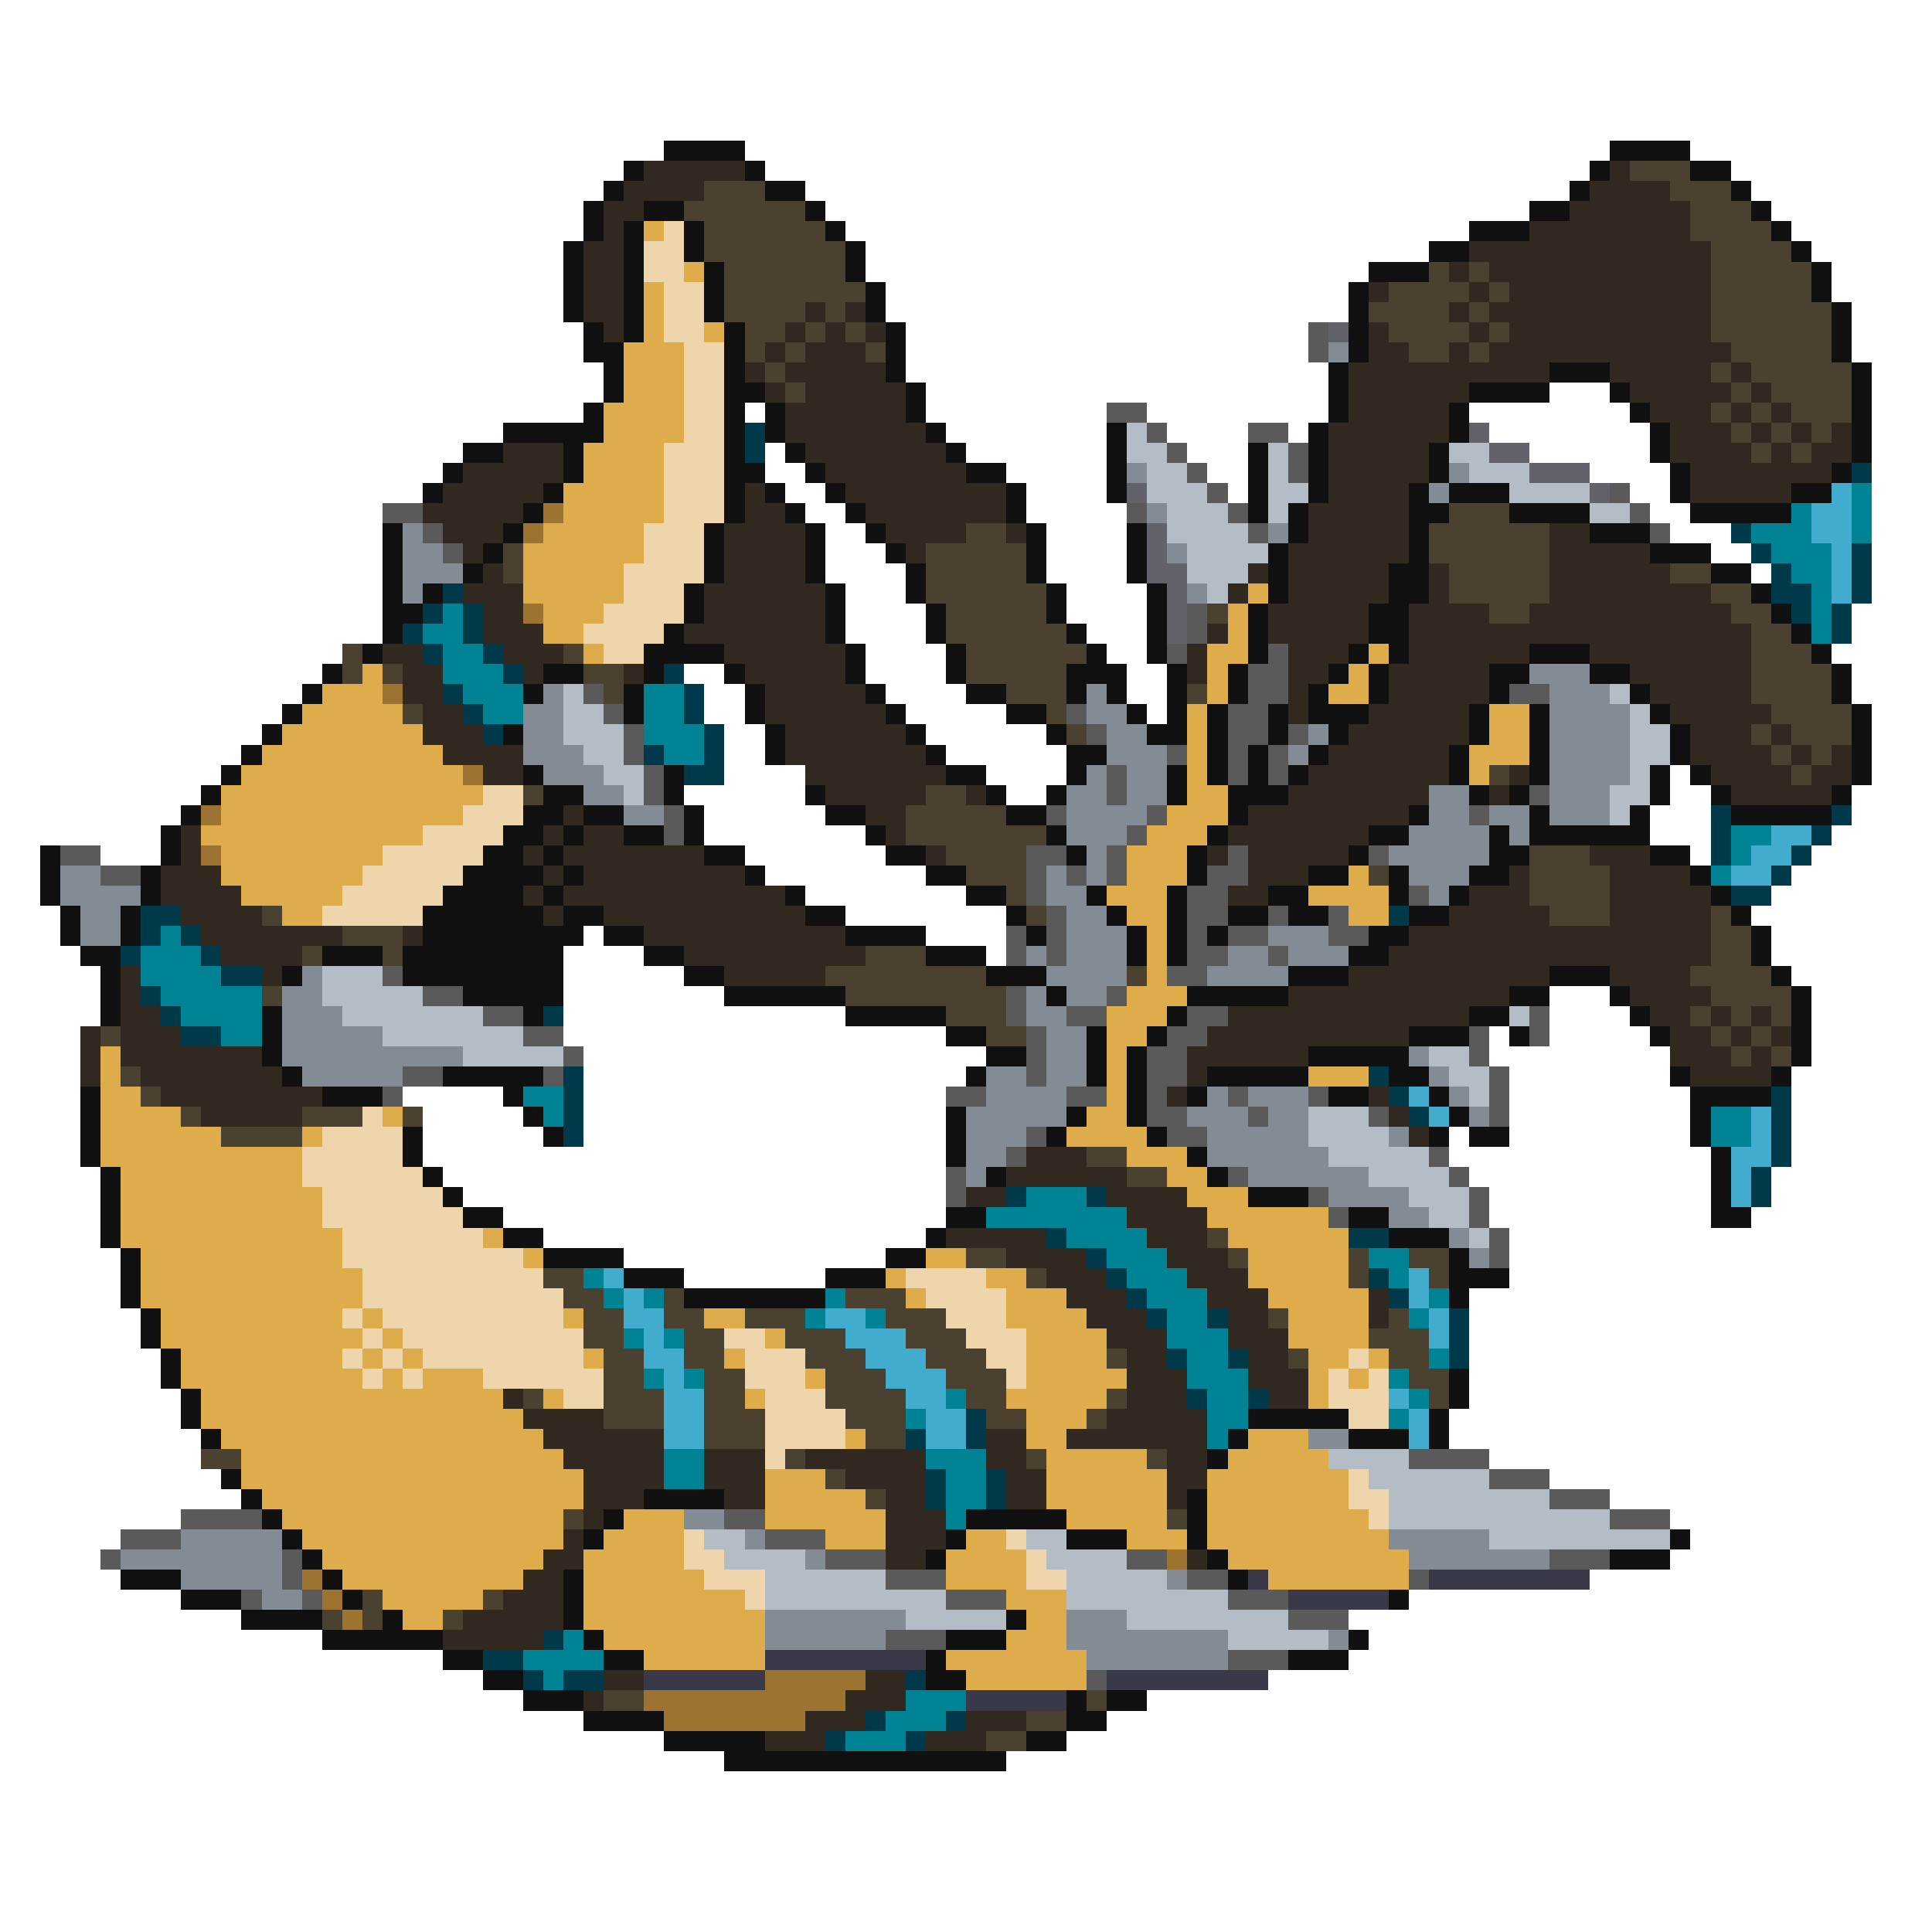 <svg xmlns="http://www.w3.org/2000/svg" viewBox="0 -0.5 96 96" shape-rendering="crispEdges">
<path stroke="#101010" d="M33 7h4M80 7h4M31 8h1M37 8h1M79 8h1M84 8h2M30 9h1M38 9h2M78 9h1M86 9h1M29 10h1M32 10h2M40 10h1M76 10h2M87 10h1M29 11h1M31 11h1M34 11h1M41 11h1M73 11h3M88 11h1M28 12h1M31 12h1M34 12h1M42 12h1M71 12h2M89 12h1M28 13h1M31 13h1M35 13h1M42 13h1M68 13h3M90 13h1M28 14h1M31 14h1M35 14h1M43 14h1M67 14h1M90 14h1M28 15h1M31 15h1M35 15h1M43 15h1M67 15h1M91 15h1M29 16h1M31 16h1M36 16h1M44 16h1M67 16h1M91 16h1M29 17h2M36 17h1M44 17h1M67 17h1M91 17h1M30 18h1M36 18h1M44 18h1M66 18h1M77 18h3M92 18h1M30 19h1M36 19h2M45 19h1M66 19h1M73 19h4M80 19h1M92 19h1M29 20h1M36 20h1M38 20h1M45 20h1M66 20h1M72 20h1M81 20h1M92 20h1M25 21h5M36 21h1M38 21h1M46 21h1M55 21h1M65 21h1M72 21h1M82 21h1M92 21h1M23 22h2M28 22h1M36 22h1M39 22h1M47 22h1M55 22h1M62 22h1M65 22h1M71 22h1M82 22h1M92 22h1M22 23h1M28 23h1M36 23h2M40 23h1M48 23h2M55 23h1M62 23h1M65 23h1M71 23h1M83 23h1M91 23h1M21 24h1M27 24h1M36 24h1M38 24h1M41 24h1M50 24h1M55 24h1M62 24h1M65 24h1M70 24h1M72 24h3M83 24h1M89 24h2M26 25h1M36 25h1M39 25h1M42 25h1M50 25h1M62 25h1M64 25h1M70 25h2M75 25h4M84 25h5M19 26h1M25 26h1M35 26h1M40 26h1M43 26h1M51 26h1M56 26h1M64 26h1M70 26h1M79 26h3M19 27h1M24 27h1M35 27h1M40 27h1M44 27h1M51 27h1M56 27h1M63 27h1M70 27h1M82 27h3M19 28h1M23 28h1M35 28h1M40 28h1M45 28h1M51 28h1M56 28h1M63 28h1M69 28h2M85 28h2M19 29h1M21 29h1M34 29h1M41 29h1M45 29h1M52 29h1M57 29h1M63 29h1M69 29h2M87 29h1M19 30h2M34 30h1M41 30h1M46 30h1M52 30h1M57 30h1M62 30h1M68 30h2M88 30h1M19 31h1M33 31h1M41 31h1M46 31h1M53 31h1M57 31h1M62 31h1M68 31h2M89 31h1M18 32h1M32 32h4M42 32h1M47 32h1M54 32h1M57 32h1M62 32h1M67 32h1M69 32h1M76 32h3M90 32h1M16 33h1M27 33h2M32 33h1M36 33h1M42 33h1M47 33h1M53 33h3M58 33h1M61 33h1M66 33h1M68 33h1M74 33h2M79 33h2M91 33h1M15 34h1M26 34h1M31 34h1M37 34h1M43 34h1M48 34h2M53 34h1M55 34h1M58 34h1M61 34h1M65 34h1M68 34h1M74 34h1M81 34h1M91 34h1M14 35h1M31 35h1M37 35h1M44 35h1M50 35h2M56 35h1M58 35h1M60 35h1M63 35h1M65 35h3M73 35h1M76 35h1M82 35h1M92 35h1M13 36h1M25 36h1M38 36h1M45 36h1M52 36h1M57 36h2M60 36h1M63 36h1M66 36h1M73 36h1M76 36h1M83 36h1M92 36h1M12 37h1M38 37h1M46 37h1M53 37h2M60 37h1M62 37h1M65 37h1M72 37h1M76 37h1M83 37h1M92 37h1M11 38h1M26 38h1M33 38h1M47 38h2M53 38h1M58 38h1M60 38h1M62 38h1M64 38h1M72 38h1M76 38h1M82 38h1M84 38h1M92 38h1M10 39h1M27 39h2M33 39h1M40 39h1M49 39h1M52 39h1M58 39h1M61 39h3M73 39h1M75 39h1M82 39h1M85 39h1M91 39h1M9 40h1M26 40h2M29 40h2M34 40h1M41 40h2M50 40h2M61 40h1M70 40h1M76 40h1M81 40h1M86 40h5M8 41h1M25 41h2M28 41h1M31 41h2M34 41h1M43 41h1M52 41h1M60 41h1M68 41h2M74 41h1M76 41h6M2 42h1M8 42h1M24 42h2M27 42h1M35 42h2M44 42h2M53 42h1M59 42h1M67 42h1M74 42h2M82 42h2M2 43h1M7 43h1M23 43h4M28 43h1M37 43h1M46 43h2M59 43h1M65 43h2M69 43h1M73 43h2M84 43h1M2 44h1M7 44h1M22 44h4M27 44h1M39 44h1M48 44h2M54 44h1M58 44h1M63 44h2M69 44h1M72 44h1M85 44h1M3 45h1M6 45h1M21 45h6M28 45h2M40 45h2M50 45h1M55 45h1M58 45h1M61 45h2M64 45h2M70 45h2M86 45h1M3 46h1M6 46h1M21 46h8M30 46h2M42 46h4M51 46h1M56 46h1M58 46h1M60 46h1M68 46h2M87 46h1M4 47h2M16 47h3M20 47h8M32 47h2M46 47h3M56 47h1M58 47h1M67 47h2M87 47h1M5 48h1M14 48h1M20 48h8M34 48h2M49 48h3M64 48h3M77 48h3M88 48h1M5 49h1M23 49h5M36 49h6M52 49h1M59 49h5M75 49h2M80 49h1M89 49h1M5 50h1M13 50h1M26 50h1M42 50h5M58 50h1M73 50h2M81 50h1M89 50h1M13 51h1M47 51h2M54 51h1M57 51h1M70 51h3M75 51h1M82 51h1M89 51h1M13 52h1M49 52h2M54 52h1M56 52h1M65 52h5M89 52h1M14 53h1M22 53h5M48 53h1M54 53h1M56 53h1M60 53h5M69 53h2M83 53h1M88 53h1M4 54h1M16 54h3M25 54h1M56 54h1M59 54h1M66 54h2M71 54h1M84 54h4M4 55h1M26 55h1M47 55h1M53 55h1M56 55h1M72 55h1M84 55h1M4 56h1M20 56h1M27 56h1M47 56h1M52 56h1M57 56h1M71 56h1M73 56h2M84 56h1M4 57h1M20 57h1M47 57h1M59 57h1M85 57h1M5 58h1M21 58h1M49 58h1M60 58h1M85 58h1M5 59h1M22 59h1M62 59h3M85 59h1M5 60h1M23 60h2M47 60h2M67 60h2M85 60h2M5 61h1M25 61h2M46 61h1M69 61h3M6 62h1M27 62h4M44 62h2M72 62h1M6 63h1M31 63h3M41 63h3M72 63h3M6 64h1M34 64h7M72 64h1M7 65h1M7 66h1M8 67h1M8 68h1M72 68h1M9 69h1M72 69h1M9 70h1M62 70h5M71 70h1M10 71h1M61 71h1M67 71h3M71 71h1M60 72h1M11 73h1M12 74h1M32 74h4M59 74h1M13 75h1M30 75h1M48 75h5M59 75h1M14 76h1M29 76h1M47 76h1M53 76h3M59 76h1M83 76h1M15 77h1M46 77h1M60 77h1M80 77h3M6 78h3M16 78h1M28 78h1M61 78h1M9 79h3M17 79h1M28 79h1M69 79h1M12 80h4M19 80h1M28 80h1M50 80h1M16 81h6M29 81h1M47 81h3M67 81h1M22 82h2M30 82h2M46 82h1M64 82h3M24 83h2M46 83h2M26 84h3M53 84h1M55 84h2M29 85h4M53 85h2M33 86h5M51 86h2M36 87h14" />
<path stroke="#312920" d="M32 8h5M80 8h1M31 9h4M79 9h4M30 10h2M78 10h6M30 11h1M76 11h8M29 12h2M73 12h12M29 13h2M72 13h1M74 13h11M29 14h2M68 14h1M73 14h1M75 14h10M29 15h2M40 15h1M42 15h1M72 15h1M74 15h11M30 16h1M39 16h1M41 16h1M43 16h1M68 16h1M73 16h1M75 16h10M38 17h1M40 17h3M68 17h2M72 17h1M74 17h12M37 18h1M39 18h5M67 18h10M80 18h5M86 18h1M38 19h1M40 19h5M67 19h6M81 19h5M87 19h1M39 20h6M67 20h5M82 20h3M86 20h1M88 20h1M39 21h7M66 21h6M83 21h3M87 21h1M89 21h1M91 21h1M25 22h3M40 22h7M66 22h5M83 22h4M88 22h1M90 22h2M23 23h5M41 23h7M66 23h5M84 23h7M22 24h5M37 24h1M42 24h8M66 24h4M84 24h5M21 25h5M37 25h2M43 25h7M65 25h5M22 26h3M36 26h4M44 26h4M50 26h1M65 26h5M77 26h2M23 27h1M36 27h4M45 27h1M64 27h6M77 27h5M24 28h1M36 28h4M62 28h1M64 28h5M71 28h1M77 28h6M23 29h3M35 29h6M61 29h1M64 29h5M71 29h1M77 29h8M24 30h2M35 30h6M63 30h5M70 30h4M76 30h10M24 31h3M34 31h7M60 31h1M63 31h5M70 31h17M19 32h2M25 32h3M36 32h6M59 32h1M64 32h3M70 32h6M79 32h8M20 33h2M26 33h1M31 33h1M37 33h5M59 33h1M64 33h2M69 33h5M81 33h6M20 34h2M38 34h5M64 34h1M69 34h5M82 34h5M21 35h2M38 35h6M64 35h1M68 35h5M83 35h5M21 36h3M39 36h6M67 36h6M84 36h3M88 36h1M22 37h4M39 37h7M66 37h6M84 37h4M89 37h1M91 37h1M24 38h2M40 38h7M65 38h7M75 38h1M85 38h4M90 38h2M41 39h5M48 39h1M64 39h7M74 39h1M86 39h5M28 40h1M43 40h2M62 40h8M9 41h1M27 41h1M29 41h2M44 41h1M61 41h7M9 42h1M26 42h1M28 42h7M46 42h1M60 42h1M62 42h5M79 42h3M8 43h3M27 43h1M29 43h8M62 43h3M75 43h1M80 43h4M8 44h4M26 44h1M28 44h11M61 44h2M73 44h3M80 44h5M9 45h4M27 45h1M30 45h10M72 45h5M80 45h5M10 46h7M20 46h1M32 46h10M70 46h15M11 47h4M34 47h9M69 47h16M6 48h1M13 48h1M36 48h5M67 48h10M80 48h4M6 49h1M64 49h11M81 49h4M6 50h2M61 50h12M82 50h2M85 50h1M87 50h1M4 51h1M6 51h3M60 51h10M83 51h2M86 51h1M88 51h1M4 52h1M6 52h7M59 52h6M83 52h3M87 52h1M4 53h1M7 53h7M59 53h1M84 53h4M8 54h8M58 54h1M68 54h1M10 55h5M69 55h1M70 56h1M51 57h3M50 58h6M48 59h2M55 59h4M56 60h4M47 61h5M57 61h3M50 62h4M58 62h3M52 63h3M59 63h3M53 64h3M60 64h3M68 64h1M54 65h3M61 65h2M68 65h1M55 66h3M61 66h3M56 67h2M62 67h2M56 68h3M62 68h3M25 69h1M56 69h3M63 69h2M26 70h4M55 70h5M27 71h6M49 71h2M53 71h7M28 72h5M35 72h3M40 72h6M49 72h2M58 72h2M29 73h4M35 73h3M42 73h4M50 73h2M58 73h2M29 74h3M36 74h2M44 74h2M50 74h2M58 74h1M29 75h1M44 75h3M28 76h1M44 76h3M27 77h2M44 77h2M59 77h1M26 78h2M25 79h3M23 80h5M22 81h5M30 83h2M43 83h2M29 84h1M42 84h3M40 85h3M48 85h3M38 86h3M46 86h3" />
<path stroke="#4a4131" d="M81 8h3M35 9h3M83 9h3M34 10h6M84 10h3M35 11h6M84 11h4M35 12h7M85 12h4M36 13h6M71 13h1M73 13h1M85 13h5M36 14h7M69 14h4M74 14h1M85 14h5M36 15h4M41 15h1M68 15h4M73 15h1M85 15h6M37 16h2M40 16h1M42 16h1M69 16h4M74 16h1M85 16h6M37 17h1M39 17h1M43 17h1M70 17h2M73 17h1M86 17h5M38 18h1M85 18h1M87 18h5M39 19h1M86 19h1M88 19h4M85 20h1M87 20h1M89 20h3M86 21h1M88 21h1M90 21h1M87 22h1M89 22h1M72 25h3M48 26h2M71 26h6M25 27h1M46 27h5M71 27h6M25 28h1M46 28h5M72 28h5M83 28h2M46 29h6M72 29h5M85 29h2M47 30h5M60 30h1M74 30h2M86 30h2M47 31h6M87 31h2M17 32h1M28 32h1M48 32h6M87 32h3M17 33h1M19 33h1M29 33h2M48 33h5M87 33h4M30 34h1M50 34h3M59 34h1M87 34h4M20 35h1M52 35h1M88 35h4M53 36h1M87 36h1M89 36h3M88 37h1M90 37h1M74 38h1M89 38h1M26 39h1M46 39h2M45 40h5M45 41h7M47 42h4M76 42h3M48 43h3M68 43h1M76 43h4M50 44h1M76 44h4M13 45h1M51 45h1M77 45h3M85 45h1M17 46h3M85 46h2M15 47h1M19 47h1M43 47h3M85 47h2M41 48h8M56 48h1M84 48h4M13 49h1M42 49h8M85 49h4M47 50h3M84 50h1M86 50h1M88 50h1M5 51h1M49 51h2M85 51h1M87 51h1M86 52h1M88 52h1M6 53h1M7 54h1M9 55h1M15 55h3M20 55h1M11 56h4M54 57h2M56 58h2M60 61h1M48 62h2M61 62h1M67 62h1M70 62h2M27 63h2M51 63h1M67 63h1M71 63h1M28 64h2M33 64h1M42 64h3M29 65h2M33 65h2M37 65h3M44 65h3M63 65h1M69 65h1M29 66h2M34 66h2M39 66h3M45 66h3M68 66h3M30 67h2M34 67h2M40 67h3M46 67h3M55 67h1M64 67h1M69 67h2M30 68h2M35 68h2M41 68h3M47 68h3M70 68h2M26 69h1M30 69h3M35 69h2M41 69h4M48 69h2M55 69h1M71 69h1M30 70h3M35 70h3M42 70h3M49 70h2M54 70h1M35 71h3M43 71h2M10 72h2M39 72h1M51 72h1M57 72h1M41 73h1M43 74h1M28 75h1M58 75h1M18 79h1M24 79h1M16 80h1M18 80h1M22 80h1M30 84h2M54 84h1M51 85h2M49 86h2" />
<path stroke="#deac4a" d="M32 11h1M34 13h1M32 14h1M32 15h1M32 16h1M35 16h1M31 17h3M31 18h3M31 19h3M30 20h4M30 21h4M29 22h4M29 23h4M28 24h5M28 25h5M27 26h5M26 27h6M26 28h5M26 29h5M62 29h1M27 30h3M61 30h1M27 31h2M61 31h1M29 32h1M60 32h2M68 32h1M18 33h1M60 33h1M67 33h1M16 34h3M60 34h1M66 34h2M15 35h5M59 35h1M74 35h2M14 36h7M59 36h1M74 36h2M13 37h9M59 37h1M73 37h3M12 38h11M59 38h1M73 38h1M11 39h13M59 39h2M11 40h12M58 40h3M10 41h11M57 41h3M11 42h8M56 42h3M11 43h7M56 43h3M67 43h1M12 44h5M55 44h3M65 44h4M14 45h2M56 45h2M67 45h2M57 46h1M57 47h1M57 48h1M56 49h3M55 50h3M55 51h2M5 52h1M55 52h1M5 53h1M55 53h1M65 53h3M5 54h2M55 54h1M5 55h4M19 55h1M54 55h2M5 56h6M15 56h1M53 56h4M5 57h10M56 57h3M6 58h9M58 58h2M6 59h10M59 59h3M6 60h10M60 60h6M6 61h11M24 61h1M61 61h6M7 62h10M26 62h1M46 62h2M62 62h5M7 63h11M44 63h1M49 63h2M62 63h5M7 64h11M45 64h1M50 64h3M63 64h5M8 65h9M18 65h1M28 65h1M35 65h2M50 65h4M64 65h4M8 66h10M19 66h1M38 66h1M51 66h4M64 66h4M9 67h8M18 67h1M20 67h1M29 67h1M36 67h1M51 67h4M65 67h2M68 67h1M9 68h9M19 68h1M21 68h3M40 68h1M51 68h5M65 68h1M67 68h1M10 69h15M27 69h1M37 69h1M50 69h5M65 69h1M10 70h16M51 70h3M11 71h16M42 71h1M51 71h2M62 71h3M12 72h16M52 72h5M61 72h5M12 73h17M38 73h3M52 73h6M60 73h7M13 74h16M38 74h5M52 74h6M60 74h7M14 75h14M31 75h3M38 75h6M53 75h5M60 75h8M15 76h13M30 76h4M41 76h3M48 76h2M56 76h3M60 76h9M16 77h11M29 77h5M47 77h4M61 77h9M17 78h9M29 78h6M47 78h4M63 78h7M19 79h5M29 79h8M50 79h3M20 80h2M29 80h9M51 80h2M30 81h8M50 81h3M32 82h6M47 82h7M48 83h6" />
<path stroke="#eed5ac" d="M33 11h1M32 12h2M32 13h2M33 14h2M33 15h2M33 16h2M34 17h2M34 18h2M34 19h2M34 20h2M34 21h2M33 22h3M33 23h3M33 24h3M33 25h3M32 26h3M32 27h3M31 28h4M31 29h3M30 30h4M29 31h4M30 32h2M24 39h2M23 40h3M21 41h4M19 42h5M18 43h5M17 44h5M16 45h5M18 55h1M16 56h4M15 57h5M15 58h6M16 59h6M16 60h7M17 61h7M17 62h9M18 63h9M45 63h4M18 64h10M46 64h4M17 65h1M19 65h9M47 65h3M18 66h1M20 66h9M36 66h2M48 66h3M17 67h1M19 67h1M21 67h8M37 67h3M49 67h2M67 67h1M18 68h1M20 68h1M24 68h6M37 68h3M50 68h1M66 68h1M68 68h1M28 69h2M38 69h3M66 69h3M38 70h4M67 70h2M38 71h4M38 72h1M67 73h1M67 74h2M68 75h1M34 76h1M50 76h1M34 77h2M51 77h1M35 78h3M51 78h2M37 79h1" />
<path stroke="#5a5a5a" d="M65 16h1M65 17h1M55 20h2M57 21h1M62 21h2M58 22h1M64 22h1M59 23h1M64 23h1M60 24h1M80 24h1M19 25h2M56 25h1M61 25h1M81 25h1M21 26h1M62 26h1M82 26h1M22 27h1M59 30h1M59 31h1M58 32h1M63 32h1M62 33h2M29 34h1M62 34h2M75 34h2M30 35h1M53 35h1M61 35h2M31 36h1M54 36h1M61 36h2M64 36h1M31 37h1M58 37h1M61 37h1M63 37h1M32 38h1M55 38h1M61 38h1M63 38h1M32 39h1M55 39h1M76 39h1M33 40h1M52 40h1M57 40h1M73 40h1M33 41h1M56 41h1M3 42h2M51 42h2M55 42h1M61 42h1M68 42h1M5 43h2M51 43h1M53 43h1M55 43h1M60 43h2M51 44h1M59 44h2M70 44h1M52 45h1M59 45h2M63 45h1M66 45h1M50 46h1M52 46h1M59 46h1M61 46h2M66 46h2M50 47h1M52 47h1M59 47h2M63 47h1M19 48h1M58 48h2M21 49h2M50 49h1M55 49h1M24 50h2M50 50h1M53 50h2M59 50h2M76 50h1M26 51h2M51 51h1M58 51h2M73 51h1M76 51h1M28 52h1M51 52h1M57 52h2M73 52h1M20 53h2M27 53h1M51 53h1M57 53h2M74 53h1M19 54h1M47 54h2M53 54h2M57 54h1M61 54h1M65 54h1M74 54h1M57 55h2M62 55h1M68 55h1M74 55h1M51 56h1M58 56h2M50 57h1M71 57h1M47 58h1M61 58h1M72 58h1M47 59h1M65 59h1M73 59h1M66 60h1M73 60h1M74 61h1M74 62h1M70 72h4M74 73h3M77 74h3M9 75h4M36 75h2M80 75h3M6 76h3M38 76h3M5 77h1M14 77h1M41 77h3M56 77h2M77 77h3M14 78h1M44 78h3M59 78h2M70 78h1M12 79h1M15 79h1M47 79h3M61 79h3M64 80h3M44 81h3M61 82h3M54 83h1" />
<path stroke="#62626a" d="M66 16h1M73 21h1M74 22h2M76 23h3M56 24h1M79 24h1M57 26h1M57 27h1M57 28h2M58 29h1M58 30h1M58 31h1" />
<path stroke="#838b94" d="M66 17h1M56 23h1M72 23h1M71 24h1M57 25h1M20 26h1M63 26h1M20 27h2M58 27h1M20 28h3M20 29h1M59 29h1M76 33h3M27 34h1M54 34h1M77 34h3M26 35h2M54 35h2M77 35h4M26 36h2M55 36h2M65 36h1M77 36h4M26 37h3M55 37h3M64 37h1M77 37h4M27 38h3M54 38h1M56 38h2M77 38h4M29 39h2M53 39h2M56 39h2M71 39h2M77 39h3M31 40h2M53 40h4M71 40h2M74 40h2M77 40h3M53 41h3M70 41h4M75 41h1M54 42h1M69 42h5M3 43h2M52 43h1M54 43h1M70 43h3M3 44h4M52 44h2M71 44h1M4 45h2M53 45h2M4 46h2M53 46h3M63 46h3M51 47h1M53 47h3M61 47h2M64 47h3M15 48h1M52 48h4M60 48h4M14 49h2M51 49h1M53 49h2M14 50h3M51 50h2M14 51h5M52 51h2M14 52h9M52 52h2M70 52h1M15 53h5M49 53h2M52 53h2M71 53h1M49 54h4M60 54h1M62 54h3M72 54h1M48 55h5M59 55h3M63 55h2M73 55h1M48 56h3M60 56h5M69 56h1M48 57h2M60 57h6M48 58h1M62 58h6M66 59h4M69 60h2M72 61h1M73 62h1M65 71h2M34 75h2M9 76h5M37 76h1M69 76h5M6 77h8M40 77h1M70 77h7M9 78h5M58 78h1M13 79h2M38 80h7M53 80h3M38 81h6M53 81h8M66 81h1M54 82h7" />
<path stroke="#00394a" d="M37 21h1M37 22h1M92 23h1M86 26h1M87 27h1M92 27h1M88 28h1M92 28h1M22 29h1M88 29h2M92 29h1M21 30h1M23 30h1M89 30h1M91 30h1M20 31h1M23 31h1M91 31h1M21 32h1M24 32h1M25 33h1M33 33h1M22 34h1M34 34h1M23 35h1M34 35h1M24 36h1M35 36h1M32 37h1M35 37h1M34 38h2M85 40h1M91 40h1M85 41h1M90 41h1M85 42h1M89 42h1M88 43h1M86 44h2M7 45h2M69 45h1M7 46h1M9 46h1M6 47h1M10 47h1M11 48h2M7 49h1M8 50h1M27 50h1M9 51h2M28 53h1M68 53h1M28 54h1M69 54h1M88 54h1M28 55h1M70 55h1M88 55h1M28 56h1M88 56h1M88 57h1M87 58h1M50 59h1M54 59h1M87 59h1M52 61h1M67 61h2M54 62h1M55 63h1M68 63h1M56 64h1M69 64h1M57 65h1M60 65h1M72 65h1M72 66h1M58 67h1M61 67h1M72 67h1M59 69h1M62 69h1M48 70h1M45 71h1M48 71h1M46 73h1M49 73h1M46 74h1M49 74h1M27 81h1M24 82h2M26 83h1M28 83h2M45 83h1M43 85h1M47 85h1M41 86h1M45 86h1" />
<path stroke="#b4bdc5" d="M56 21h1M56 22h2M63 22h1M72 22h2M57 23h2M63 23h1M73 23h3M57 24h3M63 24h2M75 24h4M58 25h3M63 25h1M79 25h2M58 26h4M59 27h4M59 28h3M60 29h1M28 34h1M80 34h1M28 35h2M81 35h1M28 36h3M81 36h2M29 37h2M81 37h2M30 38h2M81 38h1M31 39h1M80 39h2M80 40h1M16 48h3M16 49h5M17 50h7M75 50h1M19 51h7M23 52h5M71 52h2M72 53h2M73 54h1M65 55h3M65 56h4M66 57h5M68 58h4M70 59h3M71 60h2M73 61h1M66 72h4M68 73h6M69 74h8M69 75h11M35 76h2M51 76h2M74 76h9M36 77h4M52 77h4M38 78h6M53 78h5M38 79h9M53 79h8M45 80h5M56 80h8M61 81h5" />
<path stroke="#41accd" d="M91 24h1M90 25h2M90 26h2M91 27h1M91 28h1M91 29h1M88 41h2M87 42h2M86 43h2M70 54h1M71 55h1M87 55h1M87 56h1M86 57h2M86 58h1M86 59h1M30 63h1M70 63h1M31 64h1M70 64h1M31 65h2M41 65h2M71 65h1M32 66h1M42 66h3M71 66h1M32 67h2M43 67h3M33 68h1M44 68h3M33 69h2M45 69h2M69 69h1M33 70h2M46 70h2M70 70h1M33 71h2M46 71h2M70 71h1" />
<path stroke="#008394" d="M92 24h1M89 25h1M92 25h1M87 26h3M92 26h1M88 27h3M89 28h2M90 29h1M22 30h1M90 30h1M21 31h2M90 31h1M22 32h2M22 33h3M23 34h3M32 34h2M24 35h2M32 35h2M32 36h3M33 37h2M86 41h2M86 42h1M85 43h1M8 46h1M7 47h3M7 48h4M8 49h5M9 50h4M11 51h2M26 54h2M27 55h1M85 55h2M85 56h2M51 59h3M49 60h7M53 61h4M55 62h3M68 62h2M29 63h1M56 63h3M69 63h1M30 64h1M32 64h1M41 64h1M57 64h3M71 64h1M40 65h1M43 65h1M58 65h2M70 65h1M31 66h1M33 66h1M58 66h3M59 67h2M71 67h1M32 68h1M34 68h1M59 68h3M69 68h1M47 69h1M60 69h2M70 69h1M45 70h1M60 70h2M69 70h1M60 71h1M33 72h2M46 72h3M33 73h2M47 73h2M47 74h2M47 75h1M28 81h1M26 82h4M27 83h1M45 84h3M44 85h3M42 86h3" />
<path stroke="#9c7331" d="M27 25h1M26 26h1M26 30h1M19 34h1M23 38h1M10 40h1M10 42h1M58 77h1M15 78h1M16 79h1M17 80h1M38 83h5M32 84h10M33 85h7" />
<path stroke="#39394a" d="M62 78h1M71 78h8M64 79h5M38 82h8M32 83h6M55 83h8M48 84h5" />
</svg>